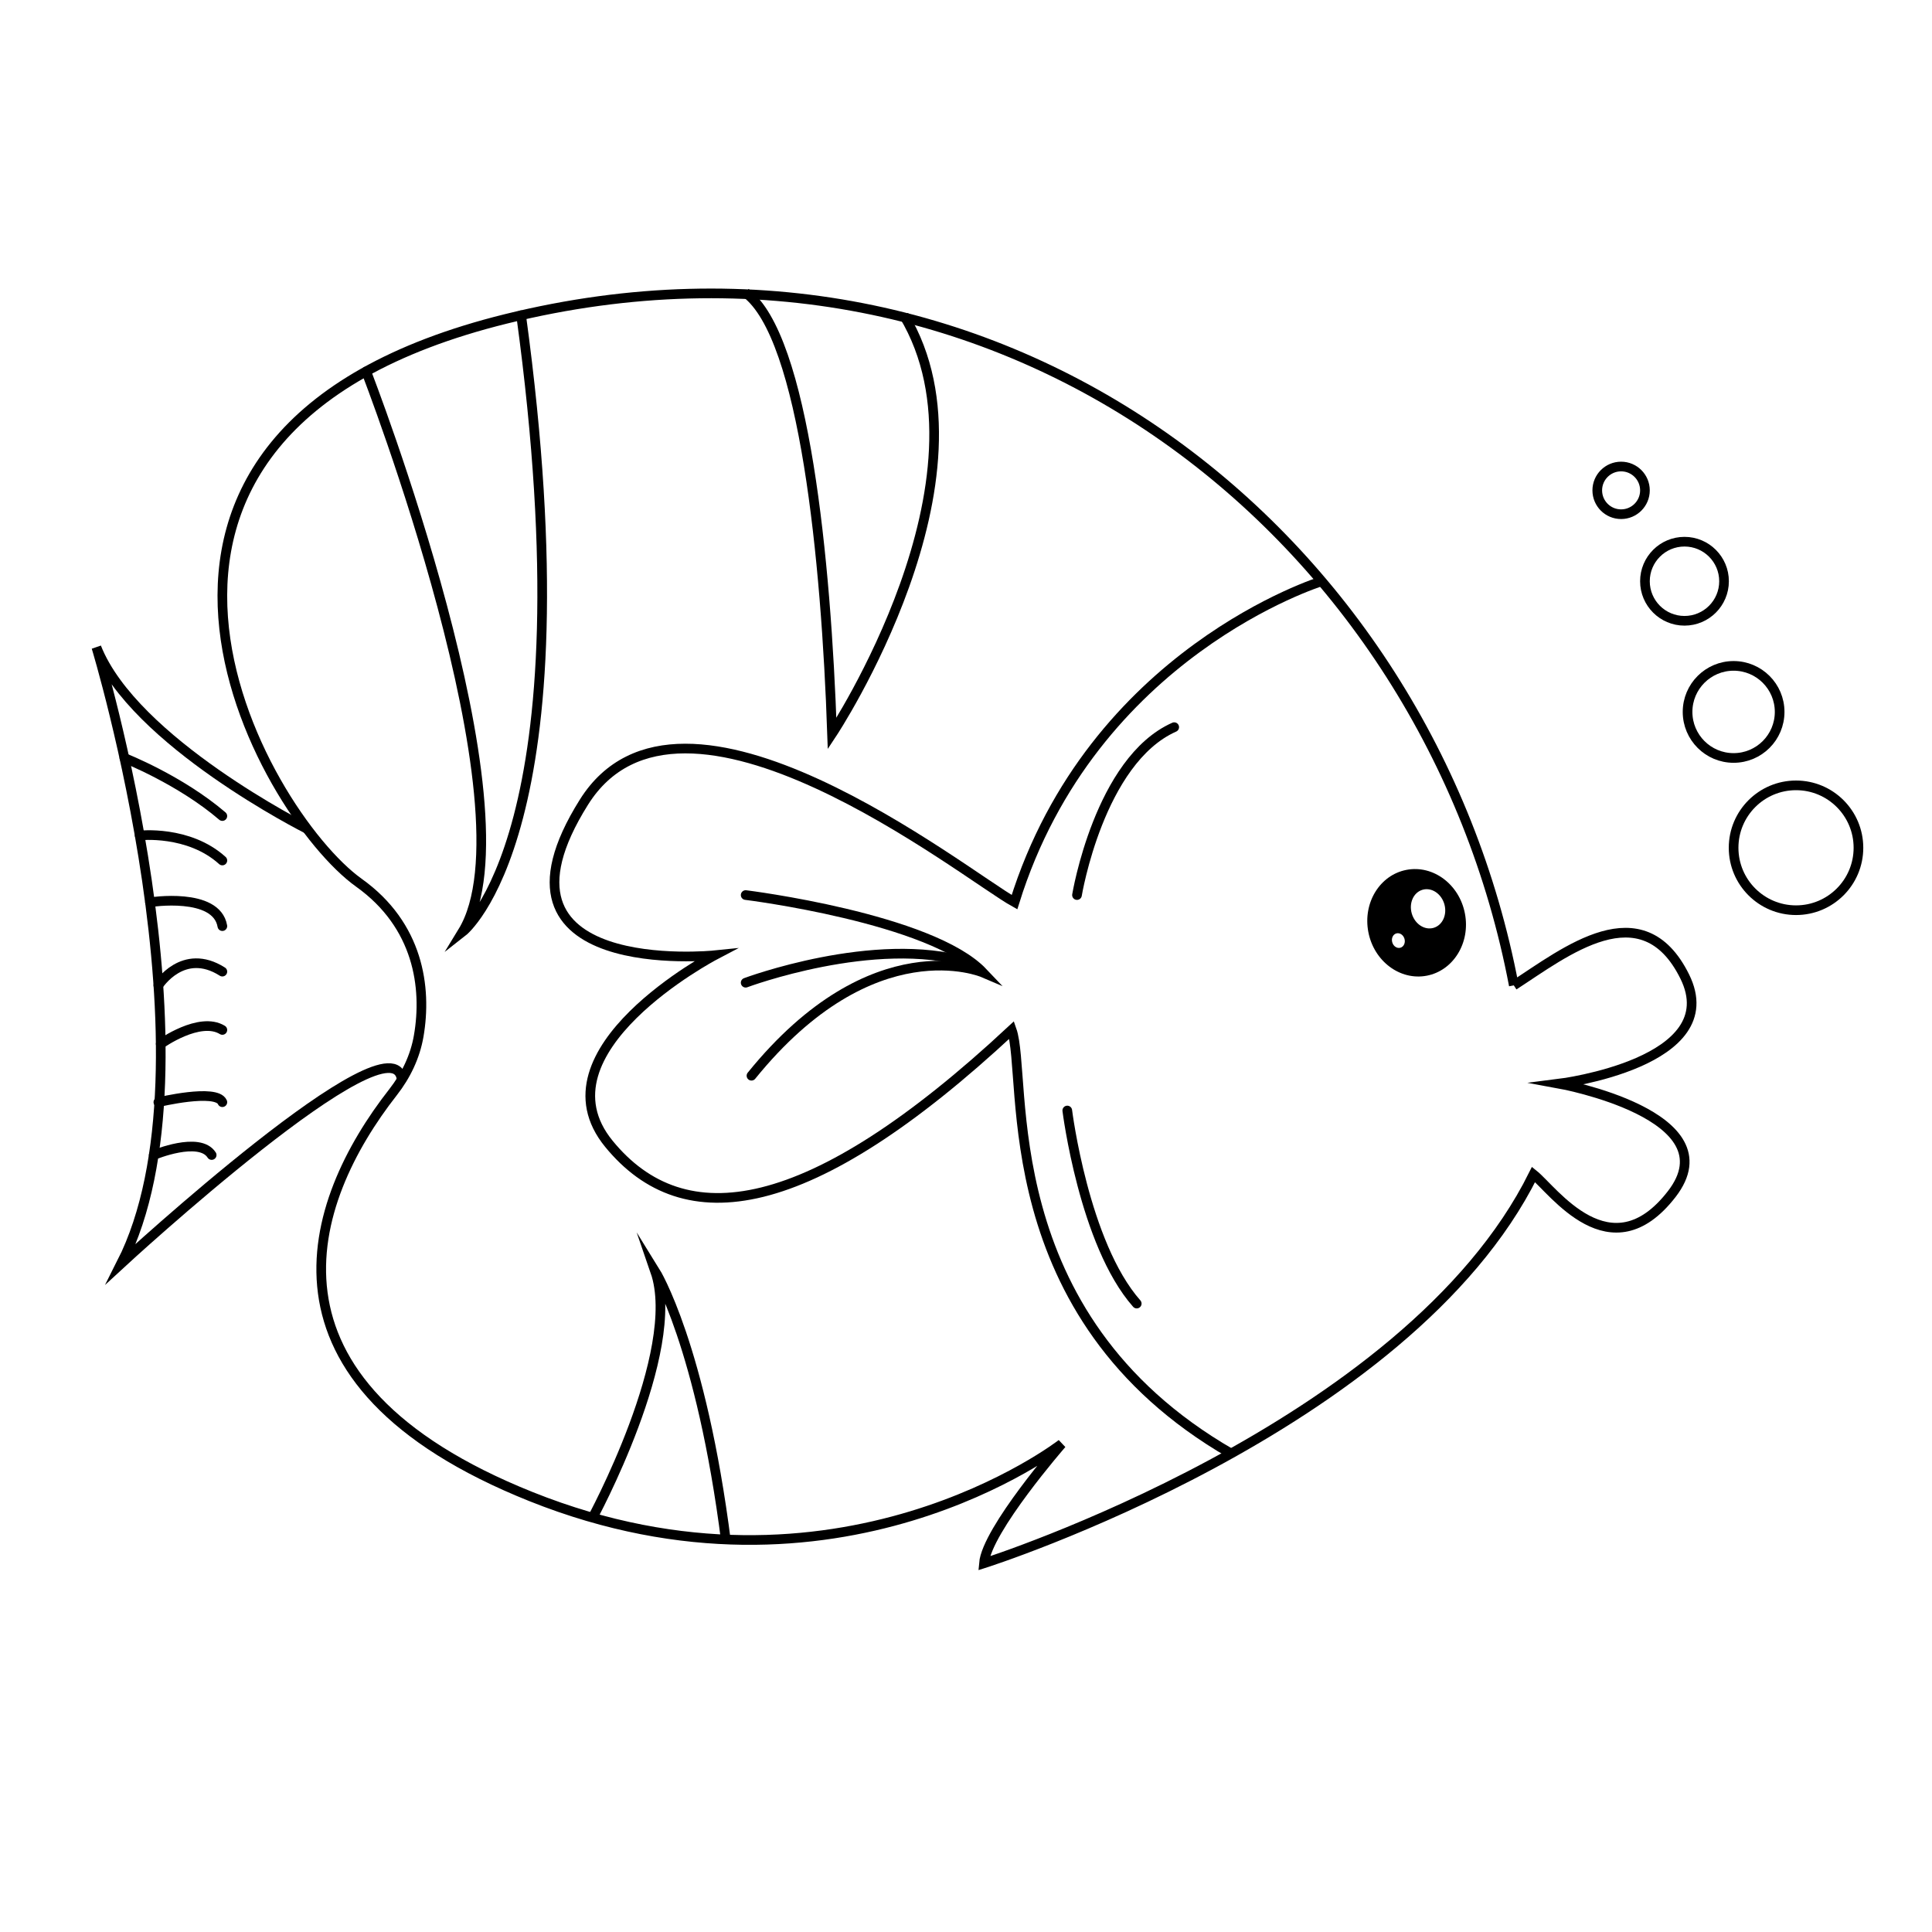 <?xml version="1.0" encoding="utf-8"?>
<!-- Generator: Adobe Illustrator 25.2.1, SVG Export Plug-In . SVG Version: 6.00 Build 0)  -->
<svg version="1.1" id="Layer_1_1_" xmlns="http://www.w3.org/2000/svg" xmlns:xlink="http://www.w3.org/1999/xlink" x="0px" y="0px"
	 viewBox="0 0 1000 1000" style="enable-background:new 0 0 1000 1000;" xml:space="preserve">
<style type="text/css">
	.st0{fill:none;stroke:#000000;stroke-width:5;stroke-miterlimit:10;}
	.st1{fill:none;stroke:#000000;stroke-width:5;stroke-linecap:round;stroke-miterlimit:10;}
</style>
<path class="st0" d="M783.55,510.03c26.55-17.18,66.38-49.2,88.46-4.6s-64.97,55.48-64.97,55.48s89.87,16.34,58.21,57.19
	c-31.66,40.85-61.28-2.04-71.49-10.21C728.4,739.64,509.28,809.17,509.28,809.17c1.44-17.25,40.26-61.83,40.26-61.83
	s-116.46,90.58-274.63,27.32c-147.7-59.08-116.09-152.38-71.45-209.37c6.66-8.51,11.42-18.4,13.26-29.05
	c4.35-25.18-0.14-57.33-30.95-79.34c-50.32-35.95-162.48-232.93,76.21-291.88C520.11,101.26,739.4,277.75,783.55,510.03"/>
<path class="st0" d="M158.94,429.02c0,0-89.79-45.12-109.05-93.97c0,0,65.42,215.32,12.94,318.84c0,0,141.37-130.29,145.09-94.98"/>
<path class="st0" d="M684.11,300.85c0,0-118.75,36.71-159.01,166.11c-25.88-14.38-172.54-131.92-222.86-51.76
	c-57.8,92.08,67.57,79.26,67.57,79.26s-94.04,49.43-54.64,97.59C354,639.5,418.7,630.88,523.66,533.1
	c8.63,24.44-10.7,147.59,113.52,219.25"/>
<path class="st1" d="M64.39,392.33c0,0,28.9,11.37,50.69,30.06"/>
<path class="st1" d="M72.31,432.43c0,0,25.3-2.85,42.78,12.96"/>
<path class="st1" d="M77.63,467c0,0,34.36-5.43,37.46,12.36"/>
<path class="st1" d="M81.97,510.02c0,0,12.76-20.05,33.12-7.11"/>
<path class="st1" d="M83.19,540.32c0,0,20.16-14.41,31.9-7.22"/>
<path class="st1" d="M81.97,570.49c0,0,30.01-7.19,33.12,0"/>
<path class="st1" d="M79.58,597.84c0,0,23.65-9.91,29.98,0"/>
<path class="st1" d="M385.96,463.28c0,0,96.09,11.89,122.85,40.12c0,0-56.93-24.31-119.85,53.39"/>
<path class="st1" d="M385.96,508.65c0,0,66.86-25.02,115.23-10.5"/>
<path class="st1" d="M552.42,574.8c0,0,8.63,69.02,35.95,99.93"/>
<path class="st1" d="M557.45,463.28c0,0,11.5-69.65,50.32-86.9"/>
<path class="st0" d="M385.96,151.56c30.47,22.77,41.68,139.23,44.72,228.17c0,0,87.63-132.27,37.18-216.49"/>
<path class="st1" d="M189.53,192.23c0,0,88.27,227.34,49.92,290.07c0,0,66.79-52.11,30.28-319.13"/>
<path class="st0" d="M306.07,786.8c0,0,47.45-87.03,33.07-128.73c0,0,23.76,38.23,36.74,140.51"/>
<path d="M758.24,472.84c-2.9-15.13-16.44-25.24-30.24-22.6c-13.81,2.64-22.65,17.05-19.75,32.18c2.9,15.13,16.44,25.24,30.24,22.6
	C752.29,502.37,761.14,487.96,758.24,472.84z M724.86,490.54c-1.75,0.5-3.64-0.74-4.23-2.79s0.35-4.11,2.1-4.61
	c1.75-0.5,3.64,0.74,4.23,2.79C727.54,487.97,726.61,490.03,724.86,490.54z M742,480.26c-4.66,1.34-9.7-1.99-11.27-7.43
	c-1.57-5.45,0.93-10.95,5.59-12.29c4.66-1.34,9.7,1.99,11.27,7.43C749.16,473.42,746.66,478.92,742,480.26z"/>
<circle class="st0" cx="929.62" cy="438.81" r="32.31"/>
<circle class="st0" cx="897.31" cy="368.49" r="23.83"/>
<circle class="st0" cx="871.89" cy="300.85" r="20.47"/>
<circle class="st0" cx="839.08" cy="253.81" r="12.34"/>
</svg>
